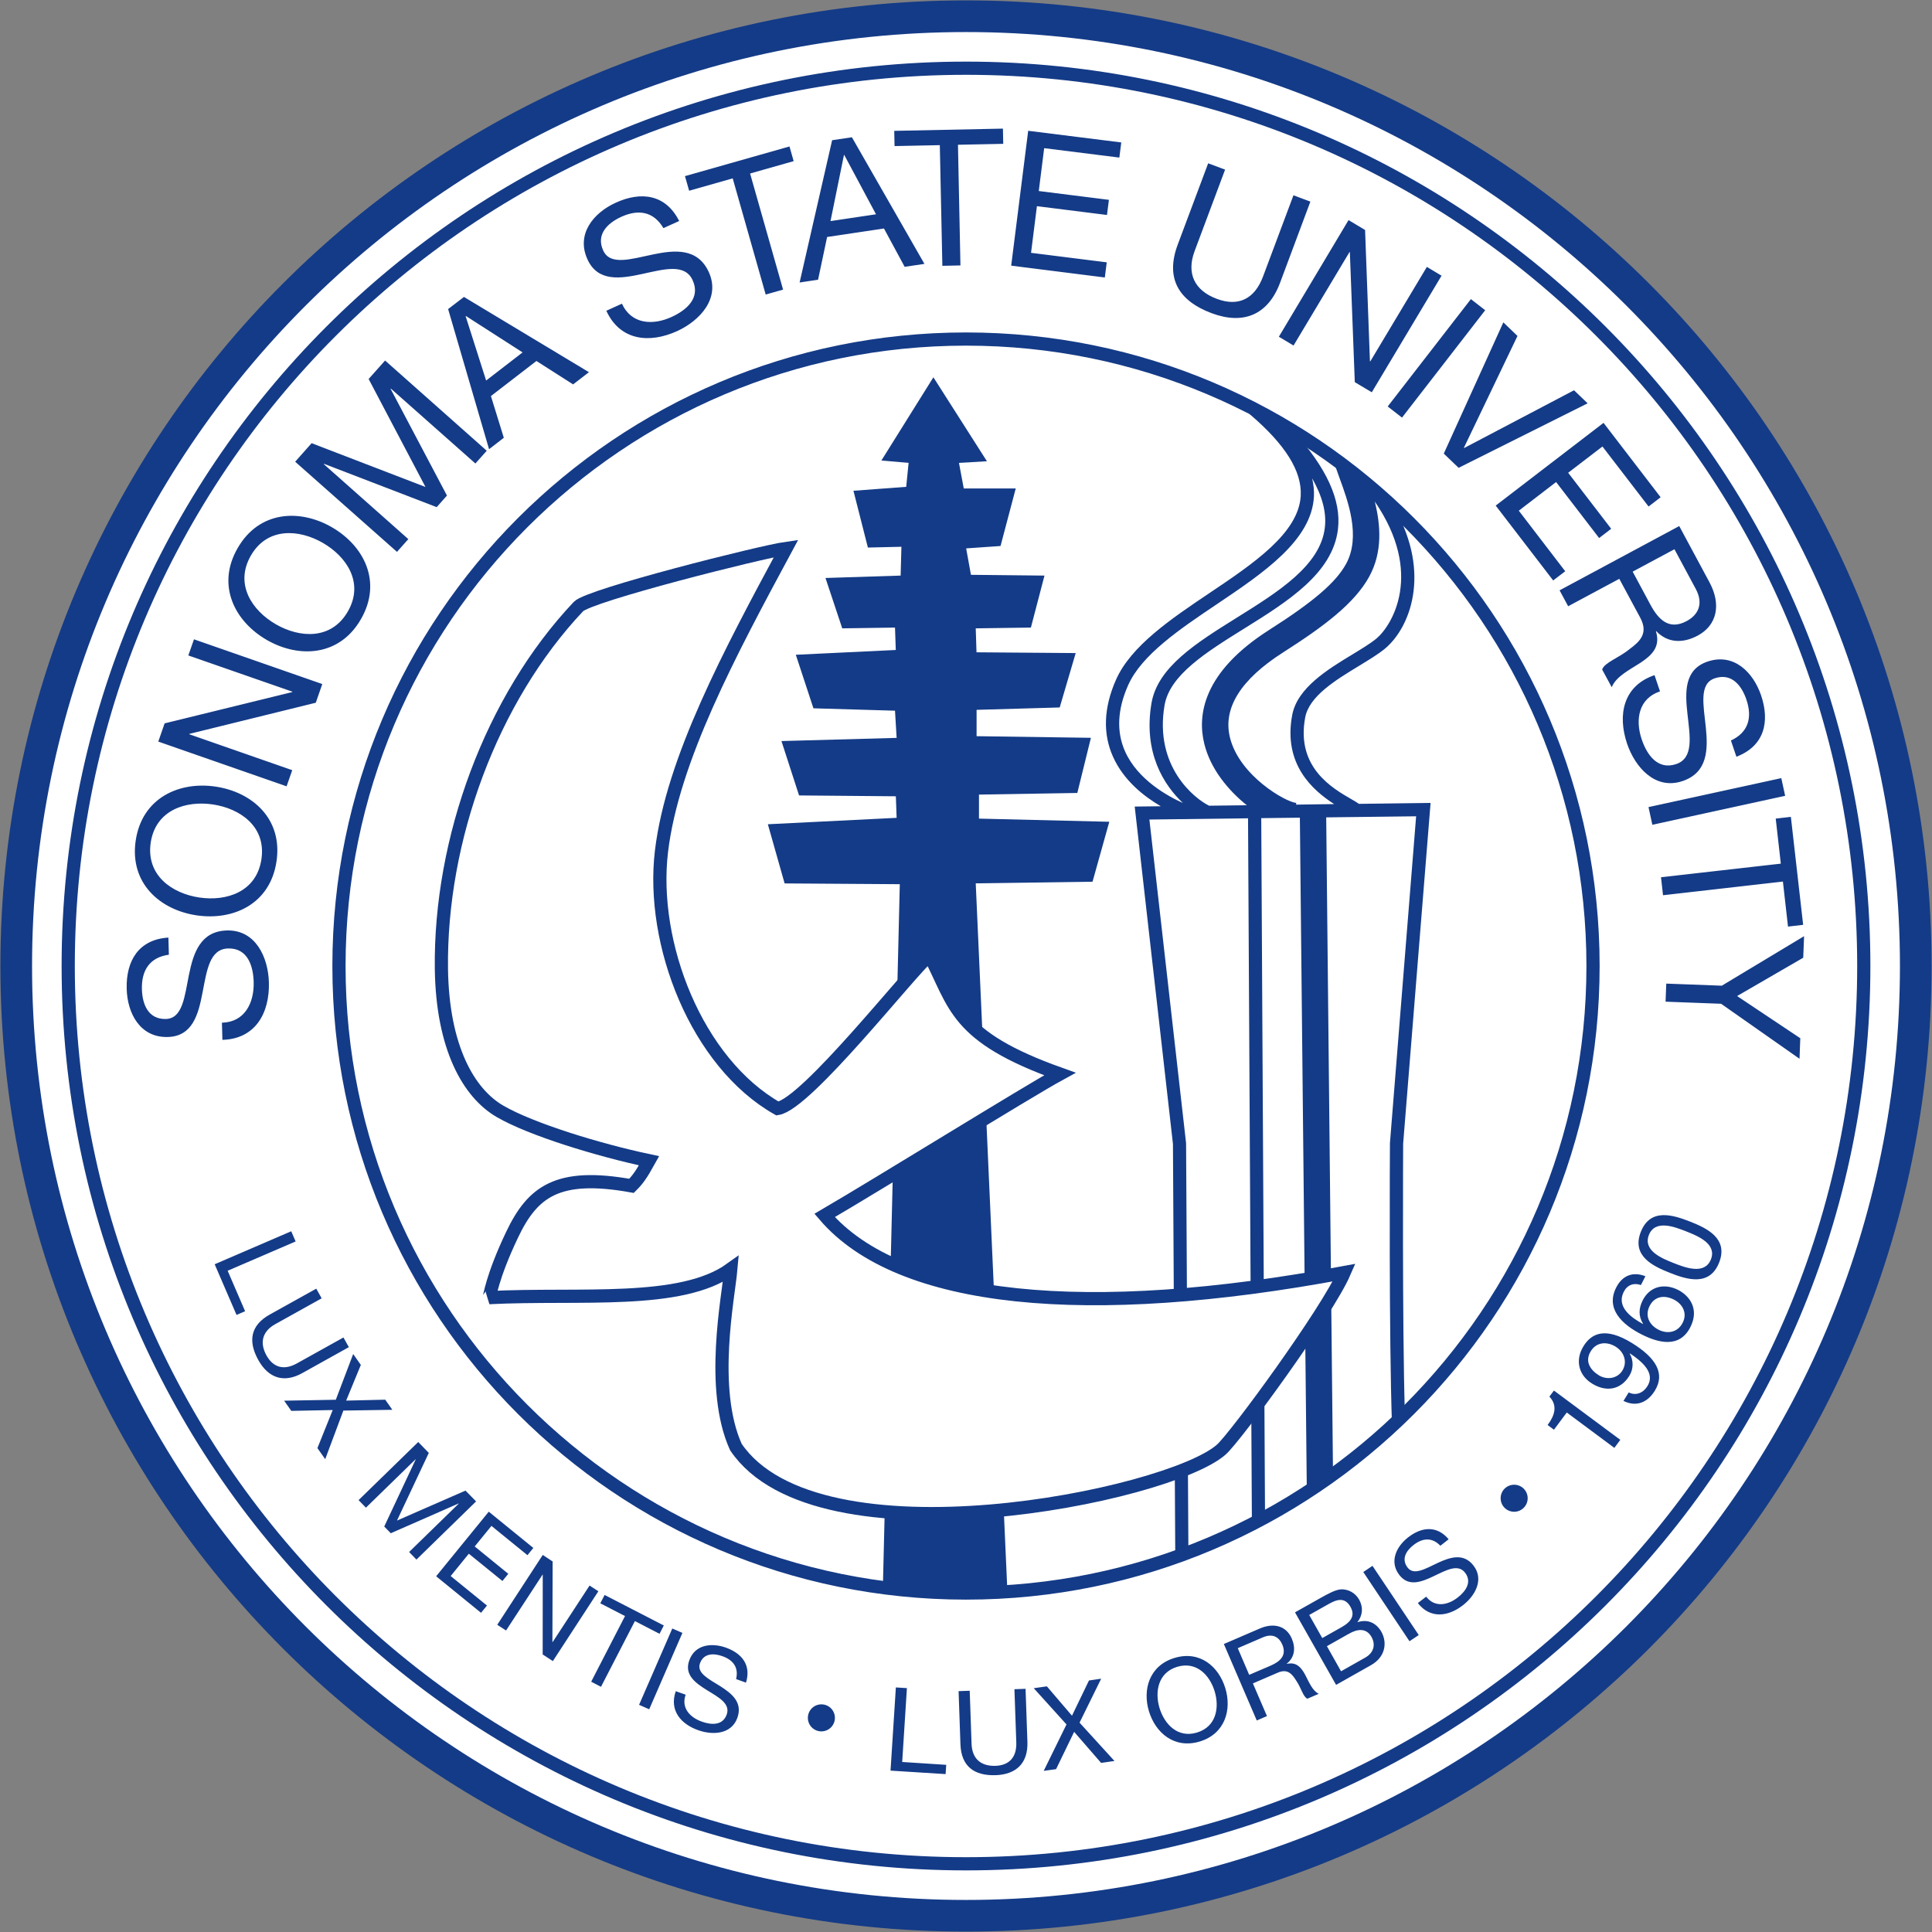 <?xml version="1.0" encoding="utf-8"?>
<!-- Generator: Adobe Illustrator 22.0.1, SVG Export Plug-In . SVG Version: 6.00 Build 0)  -->
<svg version="1.1" id="Layer_1" xmlns="http://www.w3.org/2000/svg" xmlns:xlink="http://www.w3.org/1999/xlink" x="0px" y="0px"
	 width="250.1px" height="250.1px" viewBox="0 0 250.1 250.1" enable-background="new 0 0 250.1 250.1" xml:space="preserve">
<rect x="0" y="0" width="250.1" height="250.1" fill="#808080" stroke="none"/>
<g>
	<g>
		<path fill="#FFFFFF" d="M2.1,125.05C2.1,57.15,57.15,2.1,125.05,2.1S248,57.15,248,125.05C248,192.96,192.95,248,125.05,248
			S2.1,192.96,2.1,125.05"/>
		<path fill="#143B87" d="M126.31,114.35l15.12-0.21l2.17-7.76l-16.87-0.41v-3.11l12.73-0.21l1.76-7.14l-14.8-0.21v-3.41l10.76-0.31
			l2.07-7.04l-12.84-0.1l-0.1-3.1l7.14-0.1l1.76-6.73l-9.52-0.1l-0.62-3.42l4.45-0.31l1.97-7.45h-6.73l-0.62-3.31l3.62-0.21
			l-6.93-10.87l-6.73,10.77l3.52,0.31l-0.31,3.1l-6.83,0.51l1.87,7.35l4.34-0.1l-0.1,3.73l-9.73,0.31l2.17,6.52l6.83-0.1l0.1,2.9
			l-12.94,0.62l2.28,6.93L115.86,92l0.21,3.52l-14.91,0.41l2.28,7.04l12.53,0.11l0.1,2.79L99.4,106.7l2.17,7.66l14.91,0.1
			l-2.19,91.05c5.25,0.7,10.64,0.9,16.12,0.53l0,0L126.31,114.35z"/>
		<path fill="#143B87" d="M185.19,103.94l-9.27,0.12c-0.24-0.17-0.55-0.35-0.94-0.58c-2.53-1.45-7.23-4.16-6.02-10.61
			c0.52-2.76,3.95-4.84,6.98-6.68c1.26-0.77,2.44-1.48,3.32-2.2c3.24-2.67,6.05-9.7,1.31-18.12c-0.75-0.7-1.51-1.39-2.28-2.06
			l-0.52,0.38c-0.11-0.39-0.23-0.75-0.35-1.12c-1.56-1.32-3.17-2.58-4.83-3.78l-0.03,0.01c0.15,0.66,0.46,1.53,0.83,2.54
			c1.11,3.03,2.8,7.61,0.86,11.16c-1.32,2.4-4.2,4.88-9.95,8.54c-8.6,5.48-9.32,11.05-8.4,14.76c0.81,3.26,3.09,6,5.5,7.94
			l-4.88,0.06c-1.87-0.91-7.12-5.05-5.77-12.99c0.67-3.93,5.35-6.85,10.31-9.94c5.64-3.51,11.46-7.15,12.14-12.86
			c0.45-3.76-1.46-7.93-5.76-12.68c-1.66-1.02-3.37-1.97-5.11-2.87l-0.56,0.65c4.63,3.94,6.79,7.41,6.61,10.58
			c-0.27,4.82-6.12,8.76-11.78,12.56c-5.02,3.37-10.2,6.86-12.14,11.26c-1.59,3.61-1.72,6.96-0.38,9.95
			c1.38,3.08,4.01,5.14,6.19,6.41l-3.38,0.04l4.95,43.68l0.3,53.47c0.57-0.2,1.14-0.41,1.7-0.63l-0.3-52.94l-4.75-41.9l12.77-0.16
			l0.5,91.32c0.57-0.29,1.14-0.57,1.7-0.87l-0.49-90.47l5-0.06l0.9,87.29c1.15-0.75,2.28-1.52,3.39-2.32l-0.88-85.01l11.64-0.14
			l-3.39,42.3c-0.01,1.17-0.14,25.25,0.27,36.59c0.56-0.52,1.11-1.05,1.66-1.58c-0.35-11.95-0.22-34.71-0.22-34.93L185.19,103.94z
			 M145.64,97.27c-1.13-2.53-1-5.41,0.39-8.55c1.74-3.95,6.72-7.3,11.53-10.53c6-4.04,12.21-8.22,12.53-13.89
			c0.04-0.79-0.05-1.58-0.23-2.38c1.32,2.32,1.88,4.45,1.64,6.4c-0.58,4.9-6.06,8.31-11.35,11.61c-5.29,3.3-10.29,6.42-11.09,11.1
			c-1.08,6.39,1.59,10.59,4.07,12.92C151.19,103.08,147.28,100.95,145.64,97.27z M167.78,104.16l0.02-0.22
			c-1.37-0.11-7.36-3.52-8.58-8.46c-0.94-3.81,1.39-7.53,6.92-11.05c5.3-3.38,9.22-6.34,11.11-9.79c1.75-3.19,1.47-6.7,0.72-9.71
			c6.39,9.3,2.22,16.07,0.2,17.74c-0.78,0.64-1.92,1.33-3.12,2.06c-3.17,1.92-7.11,4.32-7.77,7.82c-1.21,6.41,2.68,9.77,5.43,11.54
			L167.78,104.16z"/>
		<path fill="#FFFFFF" d="M74.88,78.52c1.38-1.47,23.63-7.07,26.88-7.53C94.48,84.5,87.05,98.35,85.63,110.2
			c-1.43,11.95,4.54,27.35,15.02,33.3c3.75-0.58,17-17.54,19.67-19.86c3.38,6.49,3.24,10.52,16.88,15.39
			c-4.14,2.26-23.24,14.1-30.45,18.31c9.73,11.34,34.09,13.59,67.26,7.4c-2.2,5.07-14.04,21.26-15.91,22.91
			c-6.81,6.04-52.26,15.32-62.84-0.33c-3.42-7.56-0.97-19.41-0.65-23.04c-6.49,4.67-19.48,3.11-31.3,3.7
			c0.1-0.06,0.32-2.54,2.97-8.12c2.66-5.59,5.87-8.07,15.47-6.35c0.76-0.76,1.23-1.37,2.27-3.25c-6.53-1.38-15.28-4.06-19.3-6.4
			c-4.03-2.34-7.44-8.21-7.58-18.46C56.94,108.67,63.59,90.47,74.88,78.52"/>
		<path fill="none" stroke="#143B87" stroke-width="1.708" d="M74.88,78.52c1.38-1.47,23.63-7.07,26.88-7.53
			C94.48,84.5,87.05,98.35,85.63,110.2c-1.43,11.95,4.54,27.35,15.02,33.3c3.75-0.58,17-17.54,19.67-19.86
			c3.38,6.49,3.24,10.52,16.88,15.39c-4.14,2.26-23.24,14.1-30.45,18.31c9.73,11.34,34.09,13.59,67.26,7.4
			c-2.2,5.07-14.04,21.26-15.91,22.91c-6.81,6.04-52.26,15.32-62.84-0.33c-3.42-7.56-0.97-19.41-0.65-23.04
			c-6.49,4.67-19.48,3.11-31.3,3.7c0.1-0.06,0.32-2.54,2.97-8.12c2.66-5.59,5.87-8.07,15.47-6.35c0.76-0.76,1.23-1.37,2.27-3.25
			c-6.53-1.38-15.28-4.06-19.3-6.4c-4.03-2.34-7.44-8.21-7.58-18.46C56.94,108.67,63.59,90.47,74.88,78.52z"/>
	</g>
	<path fill="none" stroke="#143B87" stroke-width="4.099" d="M2.1,125.05C2.1,57.15,57.15,2.1,125.05,2.1S248,57.15,248,125.05
		C248,192.96,192.95,248,125.05,248S2.1,192.96,2.1,125.05z"/>
	<path fill="none" stroke="#143B87" stroke-width="1.708" d="M8.83,125.05C8.83,60.87,60.86,8.83,125.05,8.83
		c64.18,0,116.22,52.04,116.22,116.22c0,64.19-52.03,116.22-116.22,116.22S8.83,189.24,8.83,125.05z M125.05,206.22
		c44.83,0,81.17-36.34,81.17-81.17c0-44.82-36.34-81.16-81.17-81.16s-81.17,36.34-81.17,81.16
		C43.88,169.87,80.22,206.22,125.05,206.22z"/>
	<path fill="#143B87" d="M21.86,123.59c-2.5,0.34-3.55,2.04-3.49,4.45c0.05,1.97,0.81,3.92,3.1,3.87c2.17-0.06,2.42-2.88,2.99-5.72
		c0.57-2.82,1.49-5.66,4.93-5.74c3.74-0.09,5.34,3.54,5.42,6.74c0.1,3.94-1.74,7.31-6.02,7.42l-0.06-2.22
		c2.96-0.07,4.17-2.57,4.11-5.23c-0.05-2.12-0.78-4.45-3.31-4.38c-2.41,0.06-2.76,2.88-3.31,5.7c-0.54,2.82-1.28,5.68-4.51,5.76
		c-3.57,0.09-5.23-3.05-5.31-6.25c-0.09-3.6,1.54-6.38,5.4-6.62L21.86,123.59z M25.78,116.18c3.51,0.53,7.42-0.7,8.06-4.94
		c0.64-4.24-2.75-6.57-6.26-7.1s-7.43,0.7-8.07,4.94C18.89,113.32,22.27,115.65,25.78,116.18 M25.43,118.49
		c-4.73-0.71-8.69-4.17-7.86-9.7c0.83-5.52,5.64-7.67,10.36-6.96c4.73,0.71,8.7,4.17,7.86,9.7
		C34.96,117.06,30.16,119.2,25.43,118.49 M37.1,101.79l0.73-2.09L24.5,95.05L24.52,95l16.36-4.03l0.84-2.42l-16.61-5.79l-0.73,2.09
		l13.47,4.69l-0.02,0.05l-16.52,4.05L20.49,96L37.1,101.79z M35.72,80.82c3.07,1.77,7.18,2.05,9.31-1.67
		c2.14-3.71-0.17-7.11-3.25-8.88c-3.08-1.77-7.18-2.05-9.31,1.66C30.34,75.65,32.64,79.05,35.72,80.82 M34.55,82.85
		c-4.14-2.38-6.58-7.05-3.79-11.89c2.78-4.85,8.04-5.1,12.18-2.72c4.15,2.38,6.58,7.05,3.79,11.9
		C43.96,84.98,38.7,85.23,34.55,82.85 M51.39,71.44l1.47-1.65l-10.95-9.71l0.03-0.04l14.59,5.61l1.33-1.5l-7.3-13.82l0.03-0.03
		L61.54,60l1.47-1.65L49.85,46.67l-2.13,2.39l7.36,13.98l-14.74-5.67l-2.13,2.4L51.39,71.44z M62.93,49.26l4.72-3.64l-7.33-4.71
		l-0.04,0.03L62.93,49.26z M58.01,40.01l2.05-1.57l16.18,9.74l-2.05,1.58l-4.75-3.03l-5.89,4.54l1.67,5.4l-1.91,1.48L58.01,40.01z
		 M87.92,28.61c-1.74-3.46-4.93-3.87-8.21-2.37c-2.92,1.33-5.15,4.09-3.66,7.34c1.35,2.94,4.26,2.5,7.07,1.89s5.54-1.4,6.54,0.8
		c1.06,2.3-0.79,3.88-2.72,4.76c-2.42,1.11-5.2,0.97-6.43-1.72l-2.02,0.92c1.79,3.9,5.61,4.26,9.19,2.62
		c2.91-1.34,5.63-4.23,4.07-7.64c-1.44-3.13-4.4-2.86-7.22-2.27c-2.84,0.59-5.53,1.47-6.44-0.5c-0.96-2.08,0.54-3.55,2.33-4.37
		c2.2-1,4.17-0.72,5.46,1.46L87.92,28.61z M99.12,38.13l2.25-0.64L97.1,22.46l5.64-1.6l-0.54-1.9L88.67,22.8l0.54,1.89l5.64-1.6
		L99.12,38.13z M107.51,28.62l5.89-0.88l-4.11-7.68l-0.04,0.01L107.51,28.62z M107.72,18.15l2.56-0.38l9.39,16.39l-2.56,0.38
		l-2.68-4.96l-7.36,1.1l-1.17,5.53l-2.39,0.36L107.72,18.15z M121.99,34.41l2.34-0.05l-0.32-15.62l5.86-0.12l-0.04-1.97l-14.07,0.29
		l0.04,1.97l5.86-0.12L121.99,34.41z M130.9,34.39l12.12,1.53l0.25-1.96l-9.8-1.23l0.76-6.04l9.07,1.14l0.25-1.96l-9.08-1.14
		l0.7-5.55l9.73,1.22l0.25-1.96l-12.05-1.51L130.9,34.39z M169.63,26.1l-2.19-0.82L163.5,35.8c-1.09,2.91-3.2,3.93-5.97,2.89
		c-2.91-1.08-3.97-3.3-2.88-6.2l3.94-10.53l-2.19-0.82l-3.94,10.52c-1.64,4.38,0.13,7.29,4.38,8.88c4.1,1.54,7.3,0.24,8.86-3.92
		L169.63,26.1z M165.55,43.59l1.9,1.14l7.25-12.11l0.04,0.02l0.64,16.83l2.2,1.31l9.03-15.09l-1.9-1.14l-7.33,12.24l-0.04-0.02
		l-0.63-17l-2.14-1.28L165.55,43.59z M179.64,52.62l1.85,1.44l10.77-13.9l-1.85-1.44L179.64,52.62z M205.52,52.21l-1.76-1.69
		L189.53,58l-0.03-0.03l6.94-14.48l-1.83-1.76l-7.71,16.99l1.92,1.84L205.52,52.21z M193.62,65.45l7.44,9.69l1.56-1.19l-6.01-7.84
		l4.83-3.71l5.57,7.25l1.56-1.2L203,61.2l4.44-3.4l5.97,7.77l1.56-1.2l-7.39-9.63L193.62,65.45z M213.66,78.3
		c1.04,1.93,2.42,3.31,4.68,2.1c1.52-0.82,2.21-2.25,1.17-4.18l-2.75-5.12l-5.41,2.9L213.66,78.3z M217.38,68.1l3.92,7.29
		c1.56,2.91,0.94,5.57-1.53,6.89c-1.87,1-3.85,1.01-5.37-0.58l-0.04,0.02c0.62,1.99-0.5,3.07-1.94,4.04
		c-1.45,0.95-3.19,1.77-3.78,3.2l-1.24-2.29c0.32-0.92,2.16-1.5,3.52-2.62c1.41-1.03,2.48-2.09,1.41-4.09l-2.71-5.03L203,78.48
		l-1.11-2.06L217.38,68.1z M224.78,97.96c3.62-1.38,4.35-4.52,3.2-7.93c-1.03-3.03-3.54-5.53-6.93-4.39
		c-3.06,1.04-2.92,3.98-2.6,6.84c0.32,2.86,0.82,5.65-1.46,6.43c-2.4,0.81-3.79-1.19-4.47-3.2c-0.85-2.52-0.43-5.27,2.37-6.21
		l-0.71-2.1c-4.06,1.38-4.81,5.15-3.55,8.88c1.03,3.03,3.63,6.03,7.18,4.83c3.27-1.11,3.3-4.08,3.01-6.95
		c-0.3-2.89-0.9-5.65,1.15-6.35c2.17-0.73,3.48,0.9,4.11,2.77c0.77,2.28,0.28,4.22-2.01,5.28L224.78,97.96z M213.4,104.48l0.5,2.29
		l17.19-3.75l-0.5-2.29L213.4,104.48z M215.02,113.56l0.26,2.33l15.52-1.77l0.66,5.83l1.96-0.23l-1.59-13.98l-1.96,0.23l0.66,5.83
		L215.02,113.56z M232.95,137.06l0.1-2.66l-8.18-5.46l8.56-4.96l0.11-2.79l-10.65,6.41l-7.19-0.27l-0.09,2.34l7.19,0.27
		L232.95,137.06z"/>
	<path fill="#143B87" d="M37.7,159.39l0.57,1.32l-8.8,3.79l2.26,5.24l-1.11,0.48l-2.83-6.56L37.7,159.39z M45.16,174.39l-0.7-1.25
		l-6.02,3.35c-1.66,0.93-3.06,0.56-3.94-1.02c-0.92-1.66-0.54-3.12,1.12-4.05l6.02-3.35l-0.7-1.25l-6.02,3.35
		c-2.51,1.4-2.83,3.46-1.48,5.89c1.31,2.35,3.32,3.01,5.69,1.69L45.16,174.39z M36.78,181.32l0.93,1.32l5.36-0.11l-1.98,4.93
		l1.01,1.43l2.35-6.29l6.34-0.1l-0.92-1.31l-5.06,0.12l1.9-4.62l-0.99-1.41l-2.25,5.92L36.78,181.32z M46.42,194.19l0.95,0.98
		l6.42-6.26l0.02,0.02l-4.07,8.68l0.85,0.87l8.77-3.85l0.02,0.02l-6.42,6.26l0.95,0.98l7.72-7.53l-1.37-1.4l-8.87,3.88l4.12-8.76
		l-1.37-1.41L46.42,194.19z M56.46,204.05l5.81,4.73l0.77-0.94l-4.7-3.82l2.35-2.89l4.35,3.53l0.76-0.93l-4.35-3.54l2.17-2.66
		l4.66,3.79l0.76-0.94l-5.77-4.69L56.46,204.05z M64.37,210.33l1.14,0.74l4.73-7.24l0.02,0.02l-0.01,10.32l1.32,0.86l5.89-9.04
		l-1.14-0.74l-4.78,7.32l-0.03-0.02l0.03-10.42l-1.28-0.84L64.37,210.33z M76.53,217.7l1.27,0.66l4.39-8.51l3.19,1.65l0.55-1.08
		l-7.66-3.95l-0.56,1.08l3.2,1.65L76.53,217.7z M82.73,220.69l1.31,0.58l4.3-9.89l-1.31-0.57L82.73,220.69z M96.57,217.82
		c0.7-2.27-0.53-3.8-2.62-4.54c-1.86-0.65-4.01-0.39-4.73,1.68c-0.66,1.87,0.82,2.91,2.31,3.84c1.5,0.92,3.04,1.74,2.55,3.13
		c-0.51,1.47-2,1.38-3.22,0.94c-1.54-0.54-2.71-1.78-2.1-3.49l-1.28-0.45c-0.87,2.48,0.66,4.27,2.94,5.06
		c1.85,0.65,4.28,0.53,5.04-1.63c0.7-1.99-0.73-3.13-2.22-4.08c-1.51-0.94-3.07-1.7-2.63-2.95c0.47-1.32,1.75-1.34,2.89-0.94
		c1.4,0.49,2.15,1.46,1.79,2.97L96.57,217.82z M115.28,229.21l7.13,0.45l0.08-1.2l-5.7-0.37l0.61-9.56l-1.43-0.09L115.28,229.21z
		 M132.76,218.62l-1.44,0.05l0.24,6.88c0.07,1.9-0.89,2.98-2.7,3.04c-1.9,0.06-3.02-0.93-3.09-2.84l-0.24-6.88l-1.44,0.05l0.24,6.88
		c0.1,2.87,1.79,4.09,4.57,4c2.69-0.1,4.19-1.59,4.1-4.3L132.76,218.62z M135.11,229.24l1.6-0.22l2.34-4.83l3.49,4.02l1.73-0.25
		l-4.52-4.96l2.8-5.69l-1.58,0.23l-2.2,4.56l-3.25-3.8l-1.7,0.24l4.24,4.69L135.11,229.24z M150.1,221.1
		c0.63,2.08,2.34,3.94,4.85,3.18c2.52-0.76,2.92-3.25,2.29-5.33s-2.33-3.93-4.85-3.18C149.88,216.54,149.48,219.03,150.1,221.1
		 M148.73,221.52c-0.84-2.8,0.04-5.91,3.32-6.9c3.28-0.99,5.72,1.12,6.57,3.92s-0.03,5.9-3.31,6.9
		C152.02,226.43,149.58,224.32,148.73,221.52 M164.46,215.63c1.23-0.53,2.15-1.31,1.53-2.75c-0.42-0.97-1.26-1.46-2.49-0.93
		l-3.27,1.41l1.48,3.45L164.46,215.63z M158.43,212.82l4.66-2.01c1.86-0.8,3.45-0.29,4.13,1.3c0.51,1.19,0.41,2.4-0.64,3.25
		l0.01,0.03c1.24-0.28,1.85,0.47,2.36,1.4c0.5,0.94,0.91,2.04,1.76,2.48l-1.47,0.63c-0.55-0.24-0.8-1.4-1.41-2.29
		c-0.56-0.91-1.15-1.63-2.42-1.08l-3.22,1.39l1.82,4.23l-1.32,0.57L158.43,212.82z M173.6,216.35l3.13-1.77
		c1.08-0.61,1.39-1.65,0.81-2.68c-0.69-1.22-1.87-1.01-2.92-0.41l-2.85,1.61L173.6,216.35z M167.64,208.72l3.41-1.92
		c0.83-0.46,1.92-1.08,2.68-1.06c0.82,0.02,1.69,0.42,2.21,1.33c0.56,1,0.46,2.05-0.21,2.9l0.02,0.02c1.29-0.42,2.41,0.09,3.07,1.25
		c0.78,1.38,0.54,3.25-1.33,4.31l-4.53,2.56L167.64,208.72z M171.17,212.05l2.5-1.41c1.42-0.8,1.71-1.64,1.15-2.63
		c-0.73-1.3-1.76-0.97-2.84-0.36l-2.5,1.41L171.17,212.05z M182.46,212.46l1.2-0.8l-5.99-8.96l-1.19,0.8L182.46,212.46z
		 M187.53,199.26c-1.52-1.81-3.49-1.61-5.23-0.26c-1.55,1.2-2.49,3.16-1.15,4.89c1.21,1.56,2.89,0.89,4.48,0.13s3.11-1.61,4.02-0.44
		c0.95,1.23,0.07,2.43-0.96,3.23c-1.29,1-2.96,1.31-4.07-0.12l-1.08,0.83c1.61,2.07,3.95,1.76,5.85,0.27
		c1.55-1.2,2.76-3.31,1.36-5.12c-1.29-1.67-3.03-1.09-4.63-0.35c-1.61,0.76-3.09,1.66-3.9,0.61c-0.86-1.11-0.18-2.2,0.77-2.93
		c1.17-0.91,2.39-1.02,3.47,0.1L187.53,199.26z M201.16,180.01l-0.59,0.78c1.13,1.2,0.65,2.5-0.23,3.68l0.82,0.61l1.66-2.23
		l6.16,4.58l0.77-1.04L201.16,180.01z M209.15,174.33c-1.12-0.69-2.49-0.63-3.23,0.6c-0.8,1.29-0.06,2.42,1.06,3.11
		c1.01,0.62,2.39,0.44,3.04-0.62C210.71,176.29,210.23,175,209.15,174.33 M210.84,180.25c0.94,0.47,1.88,0.06,2.42-0.81
		c0.83-1.34,0.06-2.72-2.26-4.23l-0.04,0.01c0.52,0.88,0.51,1.99-0.04,2.88c-1.14,1.85-3.02,2.12-4.82,1.01
		c-1.77-1.08-2.21-3.06-1.13-4.82c1.04-1.7,2.83-2.56,6.28-0.44c3.15,1.94,4.33,3.97,2.97,6.18c-0.94,1.53-2.4,2.14-4.06,1.32
		L210.84,180.25z M213.54,169.07c-0.64,1.28-0.03,2.46,1.17,3.07c1.19,0.59,2.5,0.33,3.12-0.92c0.63-1.24-0.02-2.42-1.15-2.99
		C215.49,167.63,214.2,167.76,213.54,169.07 M212.42,166.35c-0.92-0.33-1.78-0.02-2.23,0.89c-0.98,1.96,1.03,3.36,2.47,4.14
		l0.04-0.01c-0.61-0.98-0.58-1.98-0.06-3.02c0.92-1.84,2.8-2.26,4.57-1.38c1.4,0.7,2.83,2.39,1.62,4.81c-1.42,2.84-4.24,2-6.25,1
		c-2.64-1.32-4.74-3.37-3.37-6.09c0.79-1.58,2.17-2.12,3.79-1.48L212.42,166.35z M216.65,163.5c1.49,0.59,4.02,1.57,4.83-0.47
		c0.8-2.03-1.72-3.04-3.21-3.63c-1.48-0.58-4.01-1.57-4.82,0.47C212.66,161.91,215.18,162.92,216.65,163.5 M216.17,164.77
		c-2.21-0.87-4.99-2.2-3.76-5.31c1.23-3.12,4.17-2.19,6.38-1.32c2.19,0.86,4.98,2.19,3.75,5.31
		C221.3,166.57,218.36,165.64,216.17,164.77 M108.08,222.38c0-0.97-0.78-1.75-1.75-1.75s-1.75,0.78-1.75,1.75s0.78,1.75,1.75,1.75
		S108.08,223.34,108.08,222.38 M197.76,193.95c0-0.97-0.78-1.75-1.75-1.75s-1.75,0.78-1.75,1.75s0.78,1.75,1.75,1.75
		S197.76,194.91,197.76,193.95"/>
</g>
</svg>

